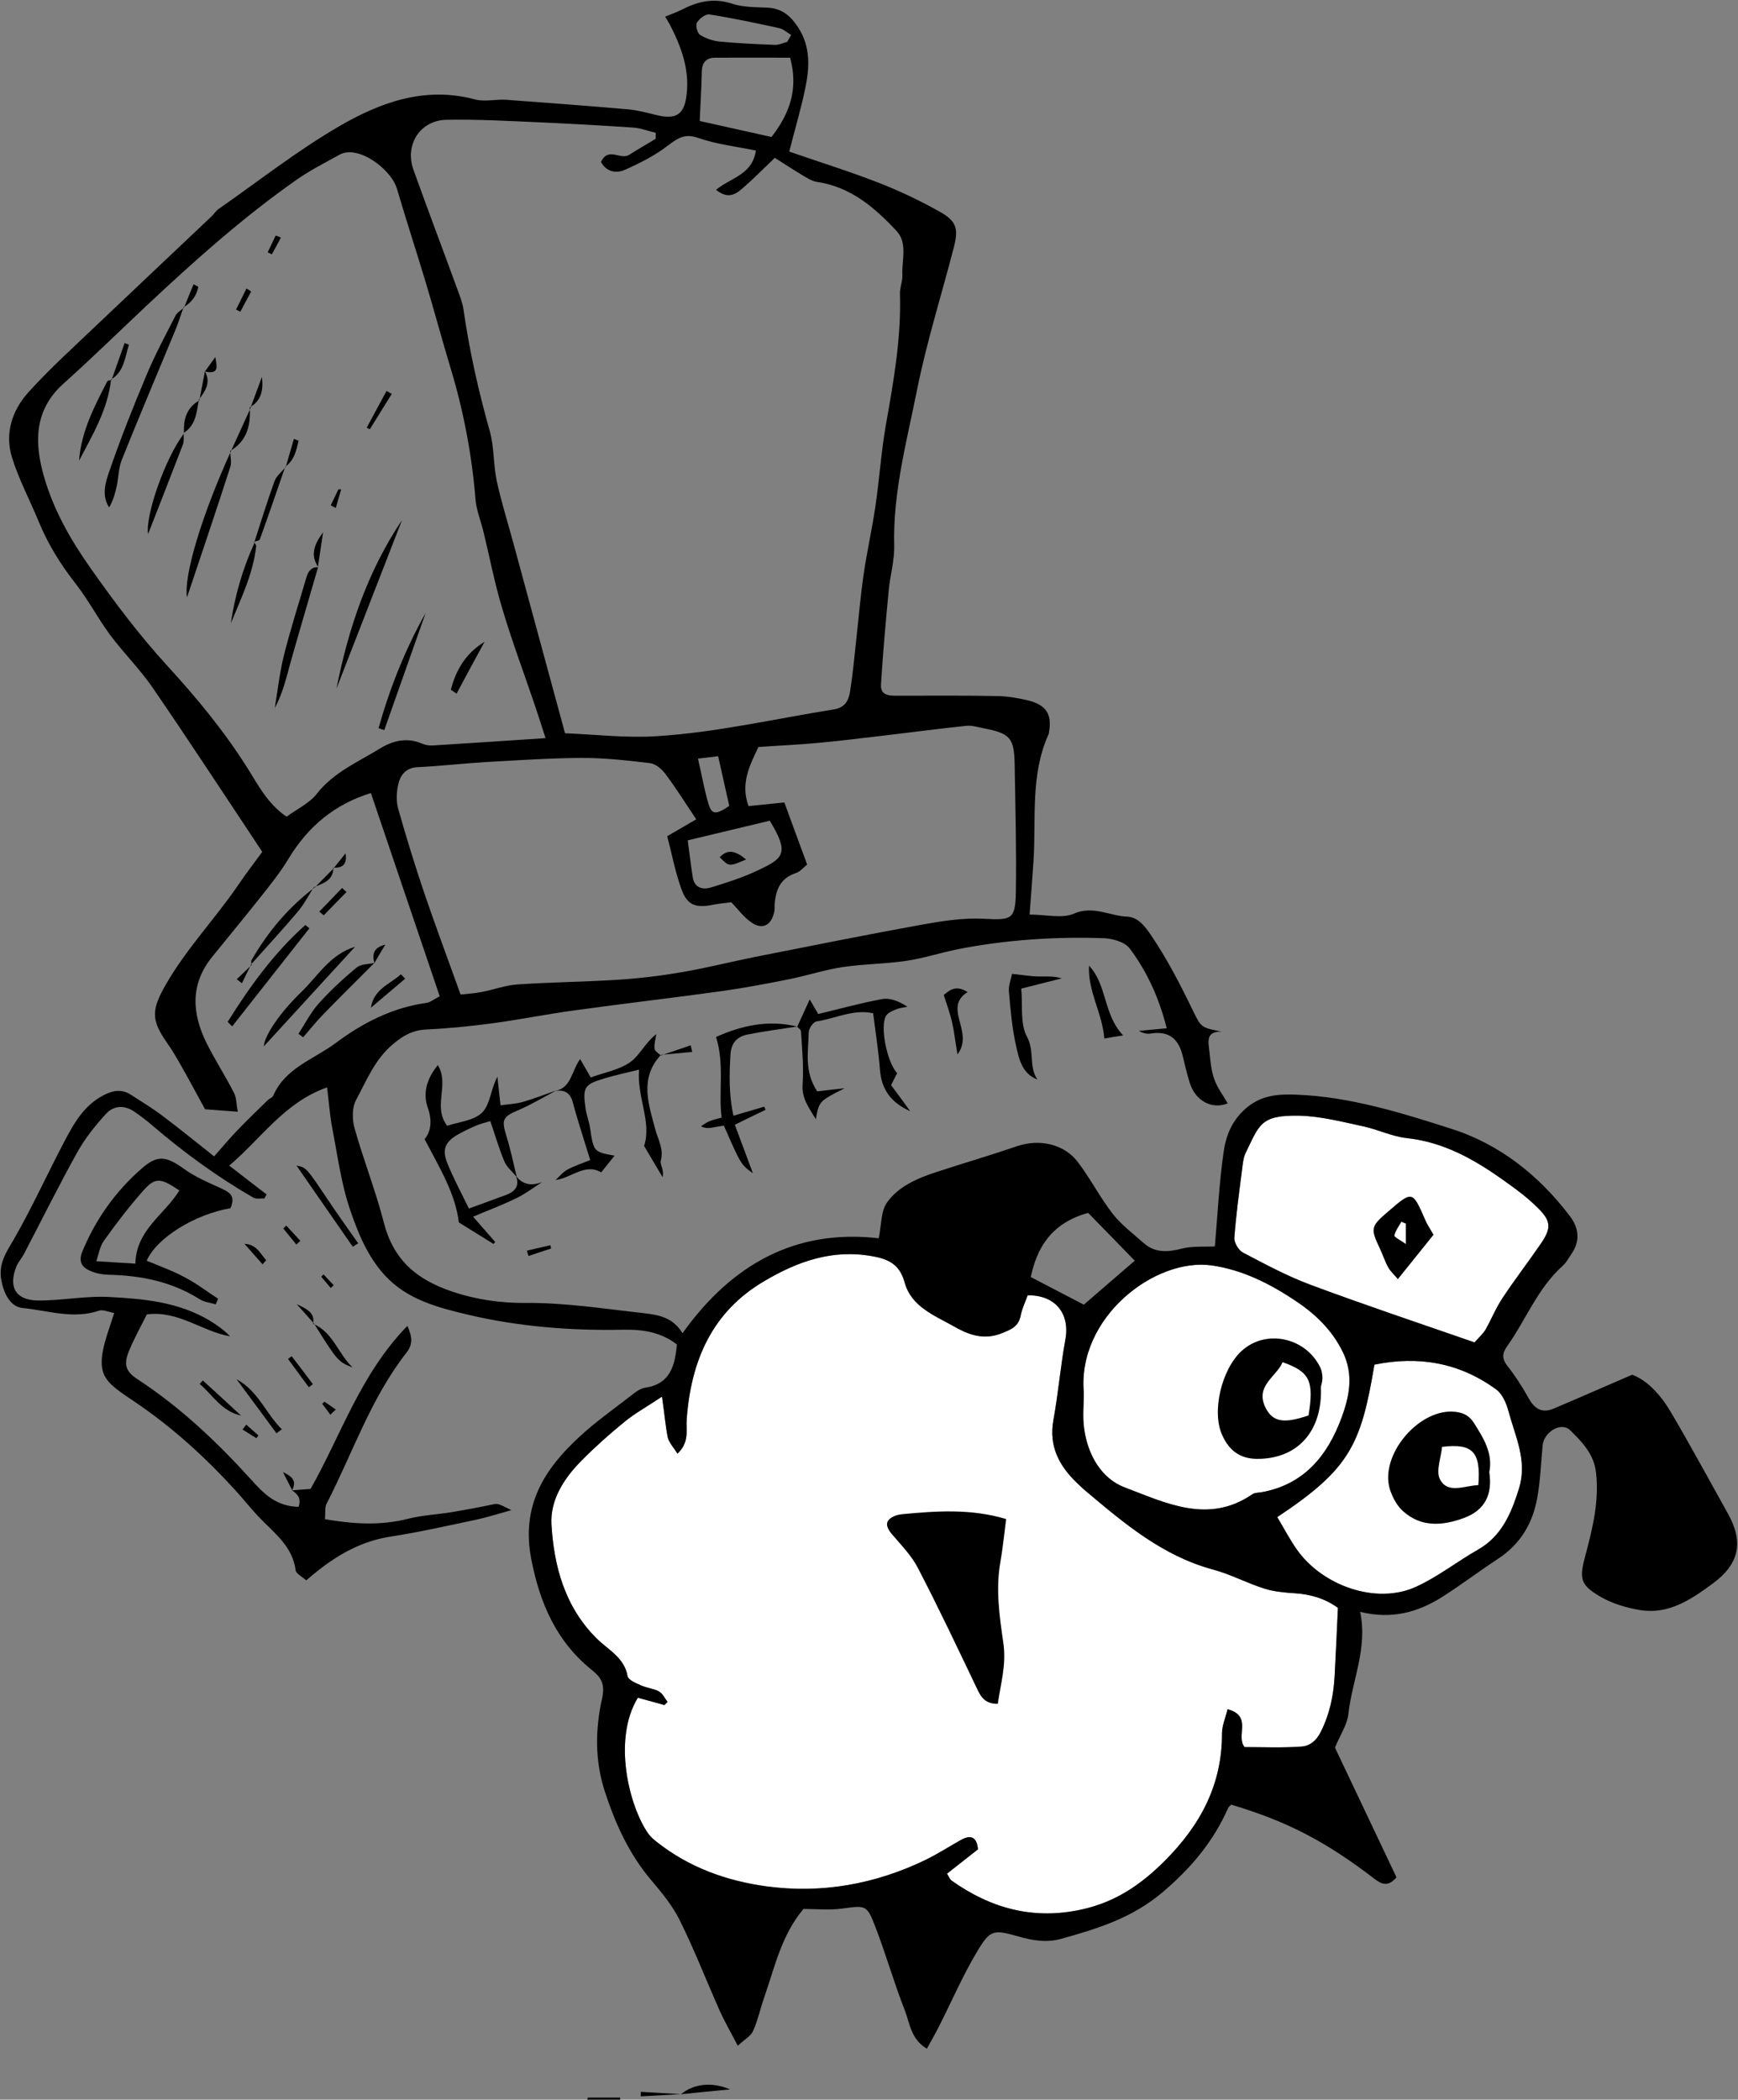 <?xml version="1.0" encoding="utf-8"?>
<!DOCTYPE svg PUBLIC "-//W3C//DTD SVG 1.1//EN" "http://www.w3.org/Graphics/SVG/1.1/DTD/svg11.dtd">
<svg artist="zl2017" version="1.1" id="zlIcon-service-sheep" xmlns="http://www.w3.org/2000/svg" xmlns:xlink="http://www.w3.org/1999/xlink" x="0px" y="0px"
	 width="1000px" height="1207.8px" viewBox="0 0 1000 1207.8" enable-background="new 0 0 1000 1207.8" xml:space="preserve">
<rect x="0" y="0" width="1000" height="1207.8" fill="#808080" stroke="none"/>
<path fill-rule="evenodd" clip-rule="evenodd" fill="#FFFFFF" d="M380.9,803.4c-9,6-15.8,9.7-21.7,14.6c-8.6,7-16.9,14.4-24.7,22.3
	c-10,10.1-18,22.5-17.2,36.6c1.4,24.2,7.8,47.5,25.9,65.5c6.7,6.7,16,11,17.9,21.8c0.4,2.2,4.8,4,7.7,5.3c3.3,1.5,7.3,1.8,10.4,3.5
	c2.1,1.2,3.3,4,4.9,6c-0.6,0.6-1.2,1.2-1.8,1.8c-5.1-1.4-10.3-2.8-15.3-4.2c-14.6,23.9-5.1,62.1,5.8,77.9c1.3,1.9,3.1,3.5,4.9,4.9
	c18.6,14.8,40.4,22.6,63.3,25.7c31.7,4.3,62.5-1.2,91.5-15.2c7-3.4,13.6-7.7,20.4-11.5c6.2-3.4,9.2-1.2,9.8,5.4
	c-6.2,4.9-11.9,9.4-17.8,14c1.1,1.8,1.6,3.2,2.5,3.9c22.9,16.3,47.8,23,75.9,16.5c18.8-4.3,33.3-14.2,46.8-27.7
	c20.5-20.5,33.1-43.8,33-73.4c0-4.5,2.1-9.1,3.2-13.9c14.6,3.9,4.5,15.5,9.8,21.8c10.7,0,21.7,0.5,32.6-0.3
	c4.7-0.3,8.6-3.1,11.3-8.6c5.1-10.2,7.3-20.8,7.9-31.9c0.7-13,1.3-26.1,1.9-39.3c-7.6-5.5-15.8-7.8-24.8-8.4
	c-5.9-0.4-12-0.9-17.6-2.7c-10.1-3.2-19.5-8.3-29.7-11c-29-7.9-51-26.6-73.2-45.3c-1.8-1.5-3.4-3.1-5.1-4.7
	c-10.1-9.8-16-21-13.3-35.9c2.8-15.4,4.1-31,6.9-46.4c2.7-14.9-5.8-25.6-21.7-25.4c-1.3,3.7-3.2,7.5-4,11.5
	c-1.2,6.5-5.4,8.1-11.1,10.4c-10.6,4.2-19.5,0.5-27.7-4.2c-11-6.2-24.2-11.2-28-25.1c-2.8-10.2-9-13.4-18.7-15.1
	c-22.9-4.1-42.8,3-61.8,14.2c-30.4,17.7-42.4,46-44.9,79.6c-0.5,6.2,1.8,13.1-5.3,19.8c-2.1-3.4-4.8-6.2-5.6-9.4
	C382.9,820.4,382.4,813.6,380.9,803.4z"/>
<path fill-rule="evenodd" clip-rule="evenodd" fill="#FFFFFF" d="M848.4,772.2c2.8-3.1,4.9-5,6.3-7.3c3.4-6,6-12.5,9.8-18.2
	c7-10.6,14.8-20.7,22-31.2c6.1-8.9,6.1-13-1.6-20.6c-6.1-6.1-13.2-11.3-20.3-16.3c-16.6-11.8-34-21.6-55-23.9
	c-8.6-0.9-16.8-5-25.3-6.8c-12.1-2.6-24.3-5.8-36.5-6.1c-22.7-0.5-23.1,5.2-31,21.2c-1.4,2.8-1.7,6.2-2.1,9.4
	c-1.7,13.2-3.5,26.4-4.5,39.6c-0.2,2.8,2.4,7.1,4.9,8.5c12.6,6.6,25.2,13.4,38.5,18.4C784.7,750.5,816.1,761,848.4,772.2z"/>
<path fill-rule="evenodd" clip-rule="evenodd" fill="#FFFFFF" d="M623.6,801.1c0,6.9-0.8,14,0.2,20.7c2,15.1,10,28.8,23.3,33.8
	c23.4,8.8,48,21.4,73.4,4c1.4-1,3.5-0.9,5.3-1.2c24.6-4.4,38.1-21.2,46.1-42.9c4.4-11.9,7.1-24.6,0.8-37.6
	c-6.3-13-16.2-22.3-27.7-29.9c-14.6-9.7-30.3-17.6-47.9-20.1C664.2,723.4,619.7,758.1,623.6,801.1z"/>
<path fill-rule="evenodd" clip-rule="evenodd" fill="#FFFFFF" d="M734.9,872.7c3.7,6.2,7.1,12.7,11.3,18.7
	c14.8,20.9,45.7,31.8,68.5,21.4c12.5-5.7,23.5-14.4,35.4-21.2c14-7.9,19.4-21,23.9-35.4c4.9-15.9-2.1-29.8-6-44.2
	c-1.2-4.6-3.5-10.1-7.1-12.7c-21.1-15.5-44.8-19.5-70.1-14.3C783.1,831.2,776.6,845,734.9,872.7z"/>
<path fill-rule="evenodd" clip-rule="evenodd" d="M168,857.3c3.4-0.3,6.8-0.5,10.7-0.8c17.5-30.9,28.7-66.1,55.7-93.8
	c3.1,6.8,3,10.9-0.6,15.5c-20.5,26.2-30.9,57.7-45.9,86.8c-1.1,2.2-0.6,5.3-0.9,8.9c16.2,2.8,31.8,3.8,47.6-0.2
	c8.3-2.1,17.1-2.5,25.6-3.9c7.7-1.3,15.3-2.7,22.9-4.3c3.2-0.7,3.1-0.9,11.1,3.2c-7.8,2.2-14.2,4.2-20.7,5.6
	c-16.2,3.4-32.4,7.1-48.7,9.6c-19,2.9-34.2,12.6-48.6,25.2c-2.4-2.2-5.8-3.8-6.1-5.8c-1.7-13.6-12-21.2-20.5-30
	c-5.1-5.2-9.6-11.1-14.6-16.5c-17.2-18.8-35.9-35.8-57-50.1c-18.4-12.5-24.7-15.1-14.9-43.4c0.7-2.2,1.4-4.3,2.6-8
	c-3.3-0.6-6.5-2.2-8.9-1.3c-14.9,5-29.4-0.2-43.9-1.6c-7-0.7-10.7-8.4-12.1-15.8c-1.8-9.6,2.6-15.9,7.1-23.6
	c10.5-18.2,19.2-37.5,29-56.1c5.6-10.7,11.4-21.1,22.9-27c5.5-2.8,10.4-3.5,15.6-0.1c6.2,4,12.5,7.8,18.4,12.3
	c9.6,7.2,18.9,14.8,29.4,23.1c4.8-5.4,8.8-10.3,13.2-14.8c5.7-6,11.7-11.7,17.6-17.5c1-1,2.7-1.5,3.2-2.6
	c6.9-16,23.3-20.9,35.8-30.2c15.5-11.6,32.7-20.5,52.4-23.2c2.1-0.3,4.1-2,7.6-3.8c-13.2-38.9-26.3-77.6-39.6-116.9
	c-21.1,6.5-36.3,19.4-47.4,37.8c-4.7,7.8-10.5,15-16.2,22.2c-9.1,11.5-18.5,22.8-27.7,34.2c-12.7,15.6-11.7,32.4-3.4,49.3
	c4.9,9.9,10.9,19.1,15.9,28.9c1.5,2.9,1.4,6.6,2.2,10.9c-7-0.5-12.3-0.9-18.8-1.4c-4.6-8.3-9.3-17.2-14.3-26c-2.3-4-4.6-8-7.3-11.8
	c-9.6-13.6-9.4-19.3-0.9-34.1c11.8-20.5,28.2-37.6,41.5-57c4.6-6.8,9.6-13.3,13.9-19.2c-21.7-32.6-42.1-63.9-63.2-94.6
	c-7.3-10.6-16.6-19.8-24.3-30.1c-7.1-9.6-12.6-20.3-20-29.7c-8.6-11-15.8-22.6-21.1-35.5c-5.1-12.4-11.5-24.3-15.4-37
	c-4.3-13.7,0.1-27.1,9.4-37.4c12-13.3,25.4-25.4,38.4-37.8c22.4-21.3,44.9-42.5,67.3-63.7c1.3-1.3,2.3-3,3.8-4
	c23.1-16.1,45.3-33.6,69.6-47.7c23.6-13.7,49.3-23,77.9-15.3c5.6,1.5,12-0.2,17.9,0.2c23.5,1.7,46.9,3.5,70.3,5.5
	c5.5,0.5,10.9,2,16.3,3.3c11.4,2.8,16.1-0.4,17.3-12.2c1.6-14.4-3.2-27.2-9.6-39.7c-0.8-1.5-1.8-3-2.8-4.7c3.5-1.5,6.5-2.5,9.3-3.9
	c9.3-4.8,18.4-7.1,29.1-3.6c6.4,2.1,13.6,2,20.4,2.3c8.3,0.4,13.3,4.6,17.7,11.3c7.3,11.2,6.6,23.2,4.1,35.2
	c-2.4,11.6-5.8,23-9.2,36.3c16.7,5.8,34.5,11.3,51.9,18.1c12,4.7,23.7,10.3,34.9,16.6c9.6,5.4,10.7,9.8,7.8,20.8
	c-7,27.1-15.5,53.9-21,81.3c-5.9,29.6-14,59.1-13.2,89.9c0.2,8.7-2.4,17.3-3.2,26.1c-1.7,17.9-3.3,35.8-4.4,53.7
	c-0.4,6.7,5.1,6.5,9.9,6.5c19,0,38-0.2,57,0.2c5.9,0.1,11.9,1.1,17.7,2.5c10.5,2.6,13.8,7.9,12.1,18.1c-0.1,0.5-0.1,1-0.3,1.4
	c-10.7,23.6-7,49-8.7,73.6c-0.7,10-1.4,20-2.2,30.1c9.6,0,18.6,2.4,25.4-0.5c11.2-4.9,20.6,1.3,30.8,1.7c6.2,0.3,10.1,5.4,13.7,10.7
	c9.4,13.9,17,28.7,24.3,43.8c4.6,9.4,4.7,9.3,16.2,11.6c-9.2-0.1-7.5,6-7,11c0.6,5.5,1,11.1,2.8,16.2c1.7,5,5.1,9.4,7.8,14.1
	c-9.2,3.7-18.6-1.5-21.8-11.7c-1.7-5.2-2.9-10.7-4.2-16c-2.4-9.5-8-14.1-18.1-12.5c-2.2,0.4-4.5,0-7-1.5c5-0.5,10-0.9,16-1.5
	c-4.3-17.1-11.2-32.5-21.3-45.9c-2.8-3.7-9.7-5.7-14.8-5.9c-28.2-1-56.3,0.9-84,6.3c-9.9,2-19.6,5.2-29.6,6.7
	c-12.2,1.8-24.6,1.8-36.8,3.6c-10.4,1.6-20.5,4.9-30.8,7c-12.6,2.5-25.2,4.9-37.8,6.7c-28.8,4-57.6,7.3-86.3,11.3
	c-15.5,2.1-30.8,5.2-46.2,7.3c-12.8,1.7-25.6,3-38.5,3.6c-7.9,0.4-13.4,3.6-19.4,8.7c-10.3,8.8-14.9,20.7-20.9,31.8
	c-2.4,4.4-2.3,11.2-0.9,16.3c5.1,18.2,12.1,35.8,16.8,54.1c5.5,21.5,18.6,32.9,39.5,39.9c14,4.7,28.1,6.6,42,6.5
	c22.7-0.2,44.9,3.3,67.3,5.8c9.1,1,17.4,2.3,23.1,11.6c28.4-39.7,65.1-60.1,112.9-54.6c1.6-7.8,1.2-15.5,4.7-20.5
	c6.8-9.6,18-14.2,29.1-17.8c15.3-5,30.7-9.5,45.9-14.7c12.7-4.3,27-1.3,34.9,9.2c7.2,9.5,12.7,20.3,20,29.7
	c5,6.4,11.7,11.4,17.9,16.9c6.6,5.8,14,5.2,22.1,3.1c6.1-1.5,12.8-0.9,18.8-1.2c1.6-18.6,2.5-36.5,5-54.1
	c1.3-9.3,4.6-18.1,12.7-25.2c9-7.9,19-8.4,29.4-8c30.7,1.2,60.1,10.4,88.9,19.6c27.7,8.8,50.5,26.8,68.3,50.3
	c5.2,6.9,6,14.3,0.8,21.8c-1.6,2.3-2.9,4.9-4.9,6.7c-14.5,12.9-21.2,31.1-32.1,46.4c-2.8,3.9-3,7.1,0.2,11.2
	c4.5,5.7,8.5,11.9,12,18.2c3.4,6.3,7.7,9.3,14.6,6.4c14.4-6.1,28.7-12.4,45.2-19.5c9,3.3,16.7,12,22.5,21.9
	c11.2,19,21.7,38.5,32.5,57.8c9.3,16.6,6.7,29.1-8.6,40.4c-12.5,9.2-25.3,17.9-41.7,15.3c-8-1.3-16.3-3.8-23.3-7.9
	c-11.7-6.9-11.8-10.6-8.2-24c4.1-15.4,7.9-31,6-47.3c-1.2-10.6-8.1-17.6-14.9-24.3c-5.1-5-15,0.9-15.8,8.7
	c-1,10.1-1.3,20.3-3.1,30.2c-2.6,14.6-9.7,26.7-22.6,35.1c-10.8,7.1-21.1,14.9-31.9,21.8c-14,8.9-29.2,13.2-47.4,8.7
	c4.4,21.2-4.7,39.5-6.8,58.9c-0.7,6.1-4.7,11.9-7.7,19.2c11.4,24.1,23.4,49.4,35.4,74.6c-4.6,5.4-8.2,4.3-12.5,1
	c-28.5-21.9-50.8-33.3-82.6-42.8c-0.6,0.7-1.5,1.2-1.8,2c-8.5,19.3-21.4,34.6-37.7,48.4c-17.4,14.8-37.5,21-58.4,26.8
	c-8.1,2.3-16.3,1-24.3-1.3c-14.5-4.1-16.4-4.1-23.8,8.3c-8.5,14.1-15,29.4-22.5,44.1c-2,3.9-4.2,7.7-6.6,12.1
	c-9.2-5.5-9.8-14.5-12.6-21.8c-6.2-15.8-10.9-32.3-17-48.2c-5-13-5.5-12.4-19.3-10.6c-7.3,1-14.8,0.2-22.1,0.2
	c-12.7,15.1-16.5,33.4-22.5,50.6c-2.3,6.5-3.7,13.3-6.5,19.6c-1.3,3-5,4.9-8.8,8.5c-4-7.7-7.6-13.9-10.5-20.4
	c-7.7-17.3-14.5-34.9-22.9-51.8c-4.2-8.5-10.5-16.1-16.7-23.4c-12.7-15.1-20.5-32.5-26.5-51c-5.7-17.7-5.4-35.5-1.5-53.1
	c1.7-7.7,0.1-11.7-5.8-16.4c-20.3-16.3-29.9-38.1-34.9-63.7c-6-30.7,7.3-51.8,27.9-70.7c9.1-8.4,19.3-15.6,29.1-23.2
	c2.5-2,5.4-4.3,8.3-4.8c14.8-2.1,17.3-12.9,18.5-24.9c-9.2-7.1-19.6-8.7-30.8-8.5c-30.1,0.6-60-1.7-89.3-8.6
	c-17.3-4.1-35.2-8.7-48-22.7c-10.1-11-15.7-25-20.3-38.7c-4.9-14.7-6.9-30.4-9.9-45.8c-1.4-7.2-1.9-14.6-3-23.6
	c-24.5,8.6-37.9,29.4-56.3,45c8.2,6.4,14.9,11.5,21.5,16.6c-0.4,0.7-0.9,1.5-1.3,2.3c-2.1-0.1-4.7,0.5-6.4-0.5
	c-20.8-12-40.1-26.1-58.3-41.7c-3.1-2.7-6.5-5.2-9.9-7.6c-5.7-4-12-3.8-16.5,1.1c-6.1,6.7-12,14-16.4,21.9
	c-10.8,19.4-20.6,39.2-30.9,58.9c-1.3,2.4-3.3,4.6-4.3,7.1c-4.7,11.8-0.4,19.3,12.4,19.5c13.8,0.1,27.6-2.8,41.3-2
	c19.7,1,39.6,2.9,57.3,13.4c4.2,2.6,8.3,5.4,12,9.2c-16.2-2.8-29.8-15-47.9-12.6c-3.3,6.6-7.1,13.4-10.1,20.6
	c-3.4,7.9-2.3,12.1,4.6,16.6c24.5,16,45.6,35.9,65.1,57.4c7.8,8.7,14.8,15.8,27.7,16.1C173.5,861.7,171.1,859.4,168,857.3L168,857.3
	z M380.9,803.4c-9,6-15.8,9.7-21.7,14.6c-8.6,7-16.9,14.4-24.7,22.3c-10,10.1-18,22.5-17.2,36.6c1.4,24.2,7.8,47.5,25.9,65.5
	c6.7,6.7,16,11,17.9,21.8c0.4,2.2,4.8,4,7.7,5.3c3.3,1.5,7.3,1.8,10.4,3.5c2.1,1.2,3.3,4,4.9,6c-0.6,0.6-1.2,1.2-1.8,1.8
	c-5.1-1.4-10.3-2.8-15.3-4.2c-14.6,23.9-5.1,62.1,5.8,77.9c1.3,1.9,3.1,3.5,4.9,4.9c18.6,14.8,40.4,22.6,63.3,25.7
	c31.7,4.3,62.5-1.2,91.5-15.2c7-3.4,13.6-7.7,20.4-11.5c6.2-3.4,9.2-1.2,9.8,5.4c-6.2,4.9-11.9,9.4-17.8,14c1.1,1.8,1.6,3.2,2.5,3.9
	c22.9,16.3,47.8,23,75.9,16.5c18.8-4.3,33.3-14.2,46.8-27.7c20.5-20.5,33.1-43.8,33-73.4c0-4.5,2.1-9.1,3.2-13.9
	c14.6,3.9,4.5,15.5,9.8,21.8c10.7,0,21.7,0.5,32.6-0.3c4.7-0.3,8.6-3.1,11.3-8.6c5.1-10.2,7.3-20.8,7.9-31.9
	c0.7-13,1.3-26.1,1.9-39.3c-7.6-5.5-15.8-7.8-24.8-8.4c-5.9-0.4-12-0.9-17.6-2.7c-10.1-3.2-19.5-8.3-29.7-11
	c-29-7.9-51-26.6-73.2-45.3c-1.8-1.5-3.4-3.1-5.1-4.7c-10.1-9.8-16-21-13.3-35.9c2.8-15.4,4.1-31,6.9-46.4
	c2.7-14.9-5.8-25.6-21.7-25.4c-1.3,3.7-3.2,7.5-4,11.5c-1.2,6.5-5.4,8.1-11.1,10.4c-10.6,4.2-19.5,0.5-27.7-4.2
	c-11-6.2-24.2-11.2-28-25.1c-2.8-10.2-9-13.4-18.7-15.1c-22.9-4.1-42.8,3-61.8,14.2c-30.4,17.7-42.4,46-44.9,79.6
	c-0.5,6.2,1.8,13.1-5.3,19.8c-2.1-3.4-4.8-6.2-5.6-9.4C382.9,820.4,382.4,813.6,380.9,803.4z M377.3,79.8c0-1.1,0-2.2,0-3.4
	c-4.3-1-8.5-2.7-12.8-3c-17.8-1.2-35.6-2.2-53.4-3c-18-0.8-36-1.8-54-1.5c-15.3,0.2-24.4,14.2-19.2,28.8
	c8.4,23.4,17.2,46.6,25.7,69.9c1.3,3.5,2.6,7,3.1,10.6c3.4,23.6,8.6,46.8,15.1,69.8c2.6,9.2,2,19.2,4,28.6c2.6,12.1,6.4,24,9.6,35.9
	c9.8,36.2,19.7,72.5,29.7,109.3c17.6,0.7,35.1,2.8,52.5,1.7c34.4-2.1,68.1-10,102.1-15.4c6.5-1,8.6-5.2,9.4-10.3
	c1.6-10,2.5-20.1,3.6-30.2c1.4-12.4,2.4-24.8,4.2-37.1c1.9-13.2,4.9-26.2,6.8-39.4c2.3-15.5,3.3-31.2,6-46.6
	c4.4-25,8.9-49.9,8.1-75.5c-0.1-3.6,1.6-7.3,1.4-10.9c-0.4-8.5,3.2-18.2-3.4-25.3c-12.6-13.5-26.5-25.4-45.9-28.2
	c-2.5-0.4-5-1.9-7.2-3.2c-5.4-3.2-10.7-6.7-16.9-10.6c-6,5.7-11.1,10.9-16.5,15.7c-4.6,4-9.2,9.2-17.3,2.7c8.3-7,20.9-8.5,22.9-22.6
	c-11.2-2.3-22.7-3.6-33.3-7.3c-8.3-2.9-12.4,0.8-18.2,5.1c-7.2,5.4-15.5,9.6-23.9,13.3c-5.2,2.3-10.7,1-13.7-4.5
	c4.1-9.1,11.4-0.8,16.3-4.2C367.1,85.8,372.3,82.9,377.3,79.8z M313.9,424.6c-2.3-7.1-4.3-13.4-6.4-19.6
	c-6.2-18.3-13-36.4-18.5-54.9c-4.4-14.5-7.2-29.4-10.8-44.1c-1.5-6.3-4.1-12.4-4.6-18.7c-2.1-25.8-6.9-51-14.4-75.7
	c-4.9-16.3-9.3-32.7-14.2-49c-5.4-18-11.3-35.9-16.6-54c-2.9-9.8-17.1-21.2-27.4-21c-1.8,0-3.8,0.4-5.3,1.2
	c-8.4,4.7-17.1,9-24.9,14.5c-30.7,21.5-58.6,46.4-85.9,72c-16.1,15.1-31.9,30.6-48.4,45.4c-17.1,15.3-16.7,34.3-11.2,53.4
	c5.4,18.9,14.9,35.8,26.5,52.3c13.8,19.6,28.1,38.7,44.2,56.3c16.9,18.4,32.6,37.4,46,58.5c6.3,9.9,11.6,20.9,22.9,28.6
	c5.9-4.4,13.1-7.7,17.4-13.2c9.8-12.5,24-18.4,36.8-26.3c7.1-4.3,15.2-6.2,23.6-2.6c2,0.9,4.5,1.3,6.7,1.1
	C270.8,427.5,292.4,426,313.9,424.6z M420.8,519c-3.4,0.5-6.6,0.7-9.8,1.3c-10.4,2.2-15.4,0.7-18.8-8.5c-3.7-10.1-5.7-20.9-8.3-30.8
	c6.3-3.7,11.3-6.6,16.7-9.7c-6.4-9.6-11.8-18.2-17.9-26.3c-2-2.7-5.5-5.6-8.7-6c-13.2-1.6-26.6-3.1-39.9-3
	c-18.4,0.1-36.8,1.4-55.2,2.4c-12.9,0.8-25.7,2.3-38.5,2.9c-6.9,0.3-10.1,4.5-11.3,10.1c-1,4.4-1.2,9.5,0,13.8
	c4.6,16.3,9.6,32.5,15,48.5c6.5,19.1,13.6,38,20.9,58.4c3.4-0.4,7.9-0.6,12.3-1.5c6.8-1.3,13.4-3.8,20.2-4.3
	c19.3-1.3,38.7-1.5,58-2.7c12.4-0.8,24.8-2.3,37-4.4c14-2.4,27.8-5.9,41.7-8.7c32-6.3,64.1-12.8,96.2-18.6c11.7-2.1,23.7-4,35.5-3.4
	c16,0.8,18.3,0.7,18.6-15.2c0.4-24.5-0.3-49.1-0.7-73.6c-0.3-15.4-2.6-17.8-18-20.8c-3.2-0.6-6.5-1.7-9.6-1.4
	c-15.6,1.6-31.1,3.7-46.6,5.5c-12.7,1.5-25.5,3.1-38.3,4.3c-11.8,1.1-23.7,1.6-34.9,2.4c-5.6,11.5-10.3,21.5-5.7,34
	c6.5-0.7,12.7-1.3,20.6-2.1c4.2,11.6,8.6,23.4,13.1,35.7c-2.1,1.7-4,4.1-6.4,4.9c-9,2.9-11.7,9.7-12.3,18.1
	c-0.1,1.4,0.1,2.8-0.2,4.2c-1.8,8.3-7.4,10.7-14,5.5C427.7,527.2,424.9,523.4,420.8,519z M848.4,772.2c2.8-3.1,4.9-5,6.3-7.3
	c3.4-6,6-12.5,9.8-18.2c7-10.6,14.8-20.7,22-31.2c6.1-8.9,6.1-13-1.6-20.6c-6.1-6.1-13.2-11.3-20.3-16.3c-16.6-11.8-34-21.6-55-23.9
	c-8.6-0.9-16.8-5-25.3-6.8c-12.1-2.6-24.3-5.8-36.5-6.1c-22.7-0.5-23.1,5.2-31,21.2c-1.4,2.8-1.7,6.2-2.1,9.4
	c-1.7,13.2-3.5,26.4-4.5,39.6c-0.2,2.8,2.4,7.1,4.9,8.5c12.6,6.6,25.2,13.4,38.5,18.4C784.7,750.5,816.1,761,848.4,772.2z
	 M623.6,801.1c0,6.9-0.8,14,0.2,20.7c2,15.1,10,28.8,23.3,33.8c23.4,8.8,48,21.4,73.4,4c1.4-1,3.5-0.9,5.3-1.2
	c24.6-4.4,38.1-21.2,46.1-42.9c4.4-11.9,7.1-24.6,0.8-37.6c-6.3-13-16.2-22.3-27.7-29.9c-14.6-9.7-30.3-17.6-47.9-20.1
	C664.2,723.4,619.7,758.1,623.6,801.1z M734.9,872.7c3.7,6.2,7.1,12.7,11.3,18.7c14.8,20.9,45.7,31.8,68.5,21.4
	c12.5-5.7,23.5-14.4,35.4-21.2c14-7.9,19.4-21,23.9-35.4c4.9-15.9-2.1-29.8-6-44.2c-1.2-4.6-3.5-10.1-7.1-12.7
	c-21.1-15.5-44.8-19.5-70.1-14.3C783.1,831.2,776.6,845,734.9,872.7z M454.6,33.2c-14.9,0-29.1-0.1-43.3,0c-5,0.1-7.4,2.8-7.5,7.9
	c-0.2,9.5-0.8,19-1.2,28.5c13.8,3.1,27.5,6.1,41.3,9.2C454.4,65.3,459.5,51.1,454.6,33.2z M623.6,750.5c8.4-7.3,18.4-15.9,29.3-25.3
	c-9.2-9.5-18.4-18.9-26.8-27.5c-21.5,5.9-29.6,20.5-33,36.9C604.1,740.4,613.3,745.1,623.6,750.5z M442.9,472.1
	c-15.9,3.8-31.3,7.5-47.2,11.3c1.1,7.8,1.8,14.6,2.9,21.3c1,6,5.6,7.3,10.5,5.8c8.8-2.7,17.6-5.5,25.8-9.3
	C450.9,493.8,454.5,491.2,442.9,472.1z M452.9,24.1c0.8-1.3,1.5-2.6,2.3-4c-2.2-1.3-4.4-3.3-6.8-3.9c-13.4-2.9-26.8-5.8-40.3-7.9
	c-2.2-0.3-5.8,2.5-7.1,4.7c-0.9,1.6,0.2,6,1.7,7c3.3,2.1,7.4,3.5,11.3,3.9c10.5,1,21,1.5,31.5,1.9C448,26,450.5,24.7,452.9,24.1z
	 M401.6,436.4c2.3,10,3.7,18.1,6,25.9c1.9,6.4,4.3,6.5,12,1.3c-2.1-9.2-4.1-18.5-6.4-28.6C409.6,435.4,406.1,435.9,401.6,436.4z"/>
<path fill-rule="evenodd" clip-rule="evenodd" d="M132.6,695c-20.6,3.6-42.3,16.9-48.2,30.2c7.4,3.1,15,5.8,22,9.6
	c6.7,3.5,12.8,8.2,19.1,12.3c-0.5,1.1-1,2.2-1.4,3.2c-3-0.9-6.4-1.2-9-2.8c-16.1-10.2-33.8-13.8-52.5-14.2
	c-3.6-0.1-7.4-0.8-10.6-2.2c-4.7-2-7-5.2-4.7-11c7.7-18.7,19.1-34.7,34.2-47.9c9.3-8.2,14.3-7,24.4,0.2c6.2,4.5,13.4,7.6,20.5,10.8
	C131.3,685.5,136,687.3,132.6,695z M103.2,684.8c-11.1-7.5-14-7.7-21.3,0.7c-7.9,9-15.2,18.5-22.1,28.2c-2.4,3.3-3,7.8-4.4,11.8
	c8.6,0.5,15.2,1,22.5,1.4C78.3,707.4,94.8,698.6,103.2,684.8z"/>
<path fill-rule="evenodd" clip-rule="evenodd" d="M296.9,676.5c4,5.2,9.2,5.7,15,3.5c-4.8,3.1-9.4,6.6-14.5,9.1
	c-7.7,3.8-15.8,6.8-25.2,10.8c5.1,5.8,8.9,10.2,12.7,14.5c-0.3,0.4-0.6,0.8-0.9,1.2c-6.8-4.2-13.6-8.5-20-12.4
	c-2-16.8-11-31.2-19.7-47.9c3.4-4,4.6-10.2,1.9-17.9c-2.8-7.8-1.3-16.1,5.7-24.7c7,11.3-3.2,23.7,5.4,34.9
	c6.4-2.2,15.4-2.9,20.2-7.7c4.6-4.7,4.9-13.6,8.7-20.5c0.5,4.8,1,9.6,1.8,16.4c4.4-0.6,8.7-0.8,12.7-1.9c6.6-1.9,13-4.4,19.5-6.7
	c-7.2,3.8-14.1,8-21.5,11.2c-9.5,4-10.3,5.5-7.3,15.2c2.4,7.7,4,15.7,6,23.6c-2.4-3-5.7-5.7-7.2-9.1c-3.1-7.4-5.3-15.1-8.1-23.2
	c-3.7,1.1-5.9,1.6-7.9,2.5c-3.4,1.4-6.7,3-10,4.8c-7.8,4.2-10.1,8.7-6.9,16.7c3.5,8.8,8.1,17.2,12.5,26.3c8-2.9,14.8-5.4,21.6-7.9
	C296.5,685.3,299,682.1,296.9,676.5z"/>
<path fill-rule="evenodd" clip-rule="evenodd" d="M319.7,678.8c2.2-2.1,4.2-4.6,6.8-6c3.9-2.2,8.3-3.5,13.1-5.5
	c-3.5-11.5-7.1-22.2-10-33.1c-1.5-5.6-4.7-7.4-10-6.7c9.1-1.8,9.1-11.1,14.2-18.3c2.4,4.1,4,6.9,6.1,10.6c7.8-2.9,16.3-4.3,22.7-8.8
	c5.5-3.9,8.6-11.2,15-16.1c-0.4,2.8-1.3,5.7-1,8.4c0.2,1.4,2.4,2.7,3.8,4l-0.3-0.3c-12.4,13.5-6.8,28.5-3,42.9
	c1.6,5.9,4.9,11,3.1,17.7c-0.6,2.3,2.1,5.4,1,9.5c-3.5-5.9-7-11.8-10.6-17.9c4.5-14-4.2-27.8-2.9-43.9c-7.7,1.9-13.8,3.2-19.8,5
	c-11.9,3.5-12.8,5.2-10.9,17.9c0.6,3.6,2,7.1,2.5,10.7c2.1,13.7,2.1,13.7,14.1,15.9c-2.4,3-5,6.2-7.7,9.6
	C336.6,668.9,328.8,677.6,319.7,678.8z"/>
<path fill-rule="evenodd" clip-rule="evenodd" d="M458.7,590.6c2.1-4.6,4.2-9.2,7.2-15.7c2.1,3.6,3.3,5.6,4.9,8.4
	c12.1-2.9,24.3-6.3,36.8-8.6c4.5-0.8,9.6,1.2,14.5,4.4c-2.2,0.5-4.6,0.7-6.7,1.6c-2,0.8-4.4,1.8-5.5,3.5c-3.8,5.7,0.4,26.9,6.3,33.1
	c-1.2,2.3-2.4,4.7-3.5,6.9c3.2,4.3,6.2,8.3,11,15c-11.9-5.3-16.6-13.4-17.4-23.9c-0.8-10.5-2.5-21-3.9-32.4
	c-11.1-2.6-21.7,3-32.7,4.7c-1.8,0.3-4.4,4.1-4.4,6.4c-0.2,10.9-2.7,22.3,4.9,33.8c4.8-0.6,10.3-1.2,15.8-1.8
	c-14.7,7.4-14.7,7.4-16.6,17.8c-4.3-7.1-8.2-12.1-7.6-20.2c0.7-10-0.3-20-0.9-30C461,592.4,459.5,591.5,458.7,590.6L458.7,590.6z"/>
<path fill-rule="evenodd" clip-rule="evenodd" d="M458.6,590.5c-9.5,1.5-19.1,2.7-28.5,4.6c-5.9,1.2-9.4,4.7-9.8,11.5
	c-0.7,11.4-1,22.7,1.7,35.2c6.8-2,12.2-3.6,17.7-5.2c0.3,0.6,0.5,1.2,0.8,1.8c-5.4,2.6-10.9,5.2-17.7,8.6c3.5,9.5,7,18.7,10.4,27.9
	c-6.9-5-6.9-5-16.7-27.4c-1.8,0.3-3.9,0.6-6,1c-2.1,0.4-4.3,0.8-7.2-0.6c1.6-1,3.1-2.2,4.8-2.9c2-0.9,4.2-1.3,7.1-2.1
	c-1.9-15.2,1.8-30.2-3.2-46.4C426.3,590.1,441.8,586.4,458.6,590.5C458.7,590.6,458.6,590.5,458.6,590.5z"/>
<path fill-rule="evenodd" clip-rule="evenodd" d="M582.3,560.2c6,0.6,10.4,1.4,14.7,1.5c4.5,0.1,9-0.4,13.9,1.1
	c-7.3,1.8-14.6,3.7-23.3,5.9c0.9,9.2-0.8,20,3.3,27.7c4.5,8.2,0.9,17.2,6,24.6c-9-3.5-10.6-12-12.3-19.5
	c-2.3-10.2-3.2-20.7-4.1-31.2C580.2,566.7,581.8,563.1,582.3,560.2z"/>
<path fill-rule="evenodd" clip-rule="evenodd" d="M131,587.8c12.7-20.3,26.7-39.7,44.7-55.7c0.8,0.6,1.5,1.2,2.3,1.9
	c-14.8,18.8-29.6,37.6-44.4,56.4C132.7,589.5,131.8,588.7,131,587.8z"/>
<path fill-rule="evenodd" clip-rule="evenodd" d="M204.3,544.6c-17.8,19.4-34.9,38.1-52.5,57.3c0.4-6.4,9.5-19.7,21.9-31.6
	C183,561.3,189.8,549.1,204.3,544.6z"/>
<path fill-rule="evenodd" clip-rule="evenodd" d="M626.6,555.5c10.5,11.1,8.1,27.9,19.6,40.1c-4.4,0.7-7.6,1.2-10.8,1.8
	C634.2,582.5,625.8,570.2,626.6,555.5z"/>
<path fill-rule="evenodd" clip-rule="evenodd" d="M215.4,553.9c-10,10-20.1,20-29.9,30.1c-3.9,4-7.4,8.5-11.1,12.7
	c-0.9-0.7-1.8-1.4-2.7-2c3.9-5.9,7.1-12.4,11.8-17.6c6.7-7.4,14.1-14.3,21.8-20.6C207.7,554.5,212,554.7,215.4,553.9L215.4,553.9z"
	/>
<path fill-rule="evenodd" clip-rule="evenodd" d="M550.9,606.5c-1.3-7.7-1.9-13.1-3.1-18.4c-1.1-5-2.9-9.8-4.8-15.8
	c2.6-1.8,6.4-6.4,13.7-1.6C542.2,579.8,560.8,593.6,550.9,606.5z"/>
<path fill-rule="evenodd" clip-rule="evenodd" d="M144.8,555.1c0-0.9-0.5-2-0.1-2.7c9.3-16.3,21.2-30.4,36.2-41.8l-0.3-0.3
	c-3.1,4.8-5.7,10-9.4,14.3c-8.7,10.3-17.8,20.1-26.8,30.2L144.8,555.1z"/>
<path fill-rule="evenodd" clip-rule="evenodd" d="M203,717.2c-10.7-15.5-21.5-30.9-32.4-46.7c5.7,1.1,5.6,1.1,18.7,20.6
	c5.4,8.1,11.2,16.1,16.8,24.1C205,715.8,204,716.5,203,717.2z"/>
<path fill-rule="evenodd" clip-rule="evenodd" d="M159.1,824.5c-7.7-10.4-15.3-20.8-23-31.1c12.5,6.7,16.8,19.7,26.1,28.8
	C161.1,822.9,160.1,823.7,159.1,824.5z"/>
<path fill-rule="evenodd" clip-rule="evenodd" d="M180.2,761.5c11.6,5,14.4,17.4,22.7,25.1c-8.3-3.1-9-4-22.3-25.4L180.2,761.5z"/>
<path fill-rule="evenodd" clip-rule="evenodd" d="M116.7,794.1c7.3,6.7,14.7,13.4,22,20.2c-11.1-2.4-16.2-11.7-23.8-18.2
	C115.5,795.4,116.1,794.8,116.7,794.1z"/>
<path fill-rule="evenodd" clip-rule="evenodd" d="M233.1,563c-6.6,5.6-13.1,11.1-19.7,16.7c1.7-10.9,11-13.5,17.3-19.3
	C231.5,561.3,232.3,562.1,233.1,563z"/>
<path fill-rule="evenodd" clip-rule="evenodd" d="M391.8,1204.7c7.1-5.9,17.4-7.4,28.3-2.8C409.3,1202.9,400.5,1203.8,391.8,1204.7
	L391.8,1204.7z"/>
<path fill-rule="evenodd" clip-rule="evenodd" d="M177.7,798c-4-5.4-8-10.8-12-16.3c0.7-0.5,1.4-1,2.1-1.6
	c4.1,5.4,8.2,10.7,12.2,16.1C179.3,796.8,178.5,797.4,177.7,798z"/>
<path fill-rule="evenodd" clip-rule="evenodd" d="M183.7,524.4c4.4-4.5,8.7-9,13.1-13.6c0.9,0.8,1.7,1.6,2.6,2.3
	c-4.4,4.5-8.8,8.9-13.1,13.4C185.4,525.8,184.5,525.1,183.7,524.4z"/>
<path fill-rule="evenodd" clip-rule="evenodd" d="M338.3,1206.6c6.2,0,12.3,0,18.5,0c0,0.4,0,0.8,0,1.2c-6.3,0-12.6,0-19,0
	C338,1207.4,338.2,1207,338.3,1206.6z"/>
<path fill-rule="evenodd" clip-rule="evenodd" d="M391.8,1204.6c-7.7,0.5-15.4,0.9-23.1,1.3c0-0.9,0-1.8,0-2.6
	C376.4,1203.8,384.1,1204.2,391.8,1204.6C391.8,1204.7,391.8,1204.6,391.8,1204.6z"/>
<path fill-rule="evenodd" clip-rule="evenodd" d="M151.1,727.3c-3.5-3.9-7-7.9-10.4-11.8c6.9,0.3,9,5.6,12.5,9.5
	C152.4,725.7,151.8,726.5,151.1,727.3z"/>
<path fill-rule="evenodd" clip-rule="evenodd" d="M380.4,607.1c5.7-1.9,11.3-3.9,17-5.8c0.3,1.3,0.6,2.5,0.9,3.8
	c-6,0.6-12.1,1.1-18.1,1.7C380.1,606.8,380.4,607.1,380.4,607.1z"/>
<path fill-rule="evenodd" clip-rule="evenodd" d="M164.7,705c2.7,2.9,5.4,5.8,8.1,8.8c-0.8,0.7-1.6,1.4-2.3,2.1
	c-2.5-3.1-5-6.2-7.5-9.2C163.5,706.1,164.1,705.6,164.7,705z"/>
<path fill-rule="evenodd" clip-rule="evenodd" d="M303.2,719.4c4.5-1,9-2.1,13.5-3.1c0.1,0.7,0.3,1.3,0.4,1.9
	c-4.3,1.4-8.7,2.8-13,4.3C303.8,721.5,303.4,720.5,303.2,719.4z"/>
<path fill-rule="evenodd" clip-rule="evenodd" d="M141.7,819.5c2.3,2.1,4.6,4.1,7,6.2c-0.4,0.5-0.8,1.1-1.2,1.6
	c-2.7-1.7-5.3-3.3-8-5C140.2,821.4,141,820.5,141.7,819.5z"/>
<path fill-rule="evenodd" clip-rule="evenodd" d="M215.4,554c-1.3-5-0.6-9,6.3-10.6C219.4,547.2,217.4,550.5,215.4,554
	C215.4,553.9,215.4,554,215.4,554z"/>
<path fill-rule="evenodd" clip-rule="evenodd" d="M191.8,499.1c0,7.4-5.8,9-11.1,11.2l0.3,0.3c3.7-3.7,7.4-7.5,11.1-11.2
	L191.8,499.1z"/>
<path fill-rule="evenodd" clip-rule="evenodd" d="M190.1,813.8c-1.6-2.1-3.1-4.2-4.7-6.3c0.4-0.4,0.9-0.8,1.3-1.2
	c2.2,1.5,4.3,3,6.5,4.5C192.1,811.8,191.1,812.8,190.1,813.8z"/>
<path fill-rule="evenodd" clip-rule="evenodd" d="M144.5,554.8c-1.8,3.6-3.6,7.2-5.3,10.8c-1-0.8-2-1.5-3-2.3
	c2.9-2.8,5.8-5.5,8.7-8.3L144.5,554.8z"/>
<path fill-rule="evenodd" clip-rule="evenodd" d="M168.1,857.2c-1.6-3.1-3.2-6.3-5.3-10.4C168,849.3,170.9,851.7,168.1,857.2
	C168,857.3,168.1,857.2,168.1,857.2z"/>
<path fill-rule="evenodd" clip-rule="evenodd" d="M180.5,761.2c-2.6-3-5.2-5.9-9.8-11c7.1,3.2,10.5,5.6,9.4,11.3
	C180.2,761.5,180.5,761.2,180.5,761.2z"/>
<path fill-rule="evenodd" clip-rule="evenodd" d="M190.3,740.9c-1.8-2.2-3.7-4.3-5.5-6.5c0.5-0.4,0.9-0.9,1.4-1.3
	c1.9,2.1,3.8,4.1,5.8,6.2C191.4,739.9,190.8,740.4,190.3,740.9z"/>
<path fill-rule="evenodd" clip-rule="evenodd" d="M192,499.4c2.3-2.8,4.5-5.7,6.8-8.5c1.1,6.6-2,8.5-7.1,8.2
	C191.8,499.1,192,499.4,192,499.4z"/>
<path fill-rule="evenodd" clip-rule="evenodd" d="M578.9,873.8c-1.1,8.6-1.9,16.7-3.3,24.7c-2.8,15.7-0.5,31.4,1.7,46.6
	c1.8,12.6-1.5,23.2-3.2,35c-7,0.1-9.6-3.6-11.9-8.6c-11.1-23.2-22.1-46.5-34-69.4c-3.6-7.1-9.5-13.1-14.7-19.2
	c-4.5-5.2-4.3-8.6,1.6-11c1.2-0.5,2.7-0.7,4.1-0.9C538.7,869.2,558.4,867.7,578.9,873.8z"/>
<path fill-rule="evenodd" clip-rule="evenodd" d="M105.6,176.7c-1.5,4.2-2.8,8.5-4.5,12.7c-10.4,25.1-21,50.1-31.1,75.3
	c-1.8,4.6-1.8,9.9-2.8,14.8c-0.9,4.2-2.1,8.4-4.4,12.4c-4.5-7-2.1-14.4,0-20.5c6.4-18.7,13.7-37.1,21.4-55.4
	c4.9-11.8,11-23.1,16.8-34.5c0.9-1.8,3.2-3,4.8-4.5L105.6,176.7z"/>
<path fill-rule="evenodd" clip-rule="evenodd" d="M231.3,299.2c-12.6,32.3-25.1,64.6-37.7,96.9C200.4,361.8,211.4,328.8,231.3,299.2
	z"/>
<path fill-rule="evenodd" clip-rule="evenodd" d="M132.4,259.4c0.1,3.1,1,6.5,0.1,9.2c-8.1,25.2-16.6,50.2-24.9,75
	c-2-12.1,8.2-46.5,25.2-83.9C132.8,259.7,132.4,259.4,132.4,259.4z"/>
<path fill-rule="evenodd" clip-rule="evenodd" d="M183,326.3c-5.2,18-10.5,35.9-15.6,53.9c-2.5,9.1-4.6,18.4-9.3,27.1
	c1.7-10.2,2.8-20.5,5.3-30.5c3.8-15.1,8.6-30,13-45C177.4,328.6,179.2,326.1,183,326.3L183,326.3z"/>
<path fill-rule="evenodd" clip-rule="evenodd" d="M217.8,418.9c6.5-23.1,15.3-45.3,27.1-66.3c-7.9,22.5-15.9,44.9-23.8,67.4
	C219.9,419.6,218.9,419.2,217.8,418.9z"/>
<path fill-rule="evenodd" clip-rule="evenodd" d="M105.7,249c-0.1,2.3,0.3,4.7-0.5,6.8c-6.7,17.5-13.6,35-20,51.4
	c-1.7-10.5,9.8-43.7,20.7-57.9L105.7,249z"/>
<path fill-rule="evenodd" clip-rule="evenodd" d="M63.9,218.3c-1.9,17.3-10.6,31.8-18.4,46.7c1.2-16.8,8.8-31.2,16.2-45.6
	c0.3-0.6,1.6-0.6,2.4-0.8L63.9,218.3z"/>
<path fill-rule="evenodd" clip-rule="evenodd" d="M164.1,268.5c-4.8,14-9.6,27.9-14.6,41.8c-0.3,0.8-2.3,0.9-3.5,1.4l0.3,0.3
	c3.8-11.7,7.4-23.5,11.6-35.1c1.1-3.1,4.2-5.5,6.4-8.2L164.1,268.5z"/>
<path fill-rule="evenodd" clip-rule="evenodd" d="M146.1,311.7c0.4,0.8,1.3,1.6,1.3,2.4c-1.7,15.9-8.7,30-14.6,44.5
	c2.4-16.2,6.9-31.7,13.7-46.5C146.4,312,146.1,311.7,146.1,311.7z"/>
<path fill-rule="evenodd" clip-rule="evenodd" d="M259.4,396.8c2.9-11.3,8.5-21,19.4-27.6c-5.4,9.9-10.8,19.8-16.1,29.8
	C261.6,398.2,260.5,397.5,259.4,396.8z"/>
<path fill-rule="evenodd" clip-rule="evenodd" d="M211,246c3.8-7,7.6-14,11.4-21.1c1,0.6,2,1.1,3,1.7c-4.2,6.8-8.4,13.6-12.6,20.3
	C212.3,246.7,211.6,246.4,211,246z"/>
<path fill-rule="evenodd" clip-rule="evenodd" d="M143.7,234.3c0.6,10.3-1.5,19.4-11.3,25.1c0,0,0.4,0.3,0.4,0.3
	c3.8-8.3,7.6-16.7,11.4-25L143.7,234.3z"/>
<path fill-rule="evenodd" clip-rule="evenodd" d="M64.2,218.6c2.5-7.1,5-14.2,7.5-21.3c0.8,0.3,1.7,0.7,2.5,1
	c-2.4,7.2-2.6,15.3-10.3,20L64.2,218.6z"/>
<path fill-rule="evenodd" clip-rule="evenodd" d="M105.9,249.2c-0.5-7.9,1.4-14.6,8.8-18.9l-0.3-0.3c-1.3,7-1.6,14.6-8.7,19
	L105.9,249.2z"/>
<path fill-rule="evenodd" clip-rule="evenodd" d="M144.1,234.7c2.2-6,4.4-11.9,6.6-17.9c0.9,7.3-0.2,13.7-7,17.5
	C143.7,234.3,144.1,234.7,144.1,234.7z"/>
<path fill-rule="evenodd" clip-rule="evenodd" d="M164.4,268.7c1.6-5.4,3.1-10.8,4.7-16.2c0.9,0.3,1.8,0.7,2.7,1
	c-1.3,5.5-2.4,11.2-7.7,15L164.4,268.7z"/>
<path fill-rule="evenodd" clip-rule="evenodd" d="M183.1,326.2c-4.4-6.6-2.8-12.5,2.8-20c-1.2,7.9-2.1,14-3,20
	C183,326.3,183.1,326.2,183.1,326.2z"/>
<path fill-rule="evenodd" clip-rule="evenodd" d="M161.6,136.7c-1.7,3.2-3.4,6.4-5.2,9.6c-0.8-0.4-1.6-0.8-2.4-1.1
	c1.5-3.2,3.1-6.5,4.6-9.7C159.7,135.8,160.6,136.2,161.6,136.7z"/>
<path fill-rule="evenodd" clip-rule="evenodd" d="M190.3,290.7c1.5-3.2,3-6.3,4.4-9.2c1,0,1.3,0,1.6,0c-1,3.6-2.1,7.1-3.1,10.7
	C192.2,291.7,191.3,291.2,190.3,290.7z"/>
<path fill-rule="evenodd" clip-rule="evenodd" d="M105.9,176.9c1.8-4.5,3.7-9,5.5-13.4c0.9,0.5,1.8,1,2.7,1.5c-1,5.1-3.8,9-8.5,11.7
	C105.6,176.7,105.9,176.9,105.9,176.9z"/>
<path fill-rule="evenodd" clip-rule="evenodd" d="M144.5,167.7c-2.1,3.8-4.1,7.7-6.2,11.6c-0.8-0.4-1.7-0.8-2.5-1.2
	c2-4,4-8.1,6-12.1C142.8,166.5,143.7,167.1,144.5,167.7z"/>
<path fill-rule="evenodd" clip-rule="evenodd" d="M117.9,213.7c2-2.8,4-5.5,6-8.3C124.6,210.1,126.6,215.7,117.9,213.7L117.9,213.7z
	"/>
<path fill-rule="evenodd" clip-rule="evenodd" d="M114.7,230.3c1.1-5.5,2.1-11.1,3.2-16.7c0,0,0,0,0,0c3.6,6.5,0.2,11.4-3.5,16.3
	C114.4,230,114.7,230.3,114.7,230.3z"/>
<path fill-rule="evenodd" clip-rule="evenodd" d="M824.8,710.3c-6.5,8.1-13,16.2-20.5,25.5c-2-2.4-4.3-4.4-5.6-6.8
	c-2-3.6-3.2-7.6-5-11.3c-5.2-11-5-12.3,4.9-20.7c14.1-12.2,14.1-12.1,21.4,4.6C821.1,704.3,823,707,824.8,710.3z M808.9,703.9
	c-0.9-0.4-1.7-0.7-2.6-1.1c-1.4,2.6-3.4,5.1-4,7.9c-0.2,0.9,3.4,2.6,6.6,4.9C808.9,710.4,808.9,707.2,808.9,703.9z"/>
<path fill-rule="evenodd" clip-rule="evenodd" d="M760,797.7c1.1,25.8-13.6,41.5-36.5,41.5c-10.2,0-16.4-5-20.3-13.7
	c-6.2-13.7-0.2-37.9,11.1-48.3c13.7-12.7,36.5-8.2,45.2,9.1c1,1.9,1.4,4.3,1.4,6.5C760.9,794.9,760.1,797.1,760,797.7z M738,783.6
	c-3.8,8.7-16.6,13.9-9.4,27c4.2,7.5,10.6,8.3,24.3,3.6C756.1,794.4,753.7,789.1,738,783.6z"/>
<path fill-rule="evenodd" clip-rule="evenodd" d="M856.9,846.9c1.9,12.5-2.3,21.8-14.6,26.3c-12.2,4.5-24.5,5.5-34.9-3.8
	c-3.6-3.1-6.2-8.1-7.7-12.7c-5.9-19.2,15.6-45.3,35.8-44.7c5.8,0.2,9.7,2,12.6,6.6C853.6,827.3,859.1,836,856.9,846.9z M850.6,854.3
	c1.5-19.1-3.2-24.2-20.9-22c-0.5,6.1-3.7,14-1.1,18.8C833.1,859.5,842.4,854.6,850.6,854.3z"/>
<path fill-rule="evenodd" clip-rule="evenodd" d="M429.3,494.4c-9.8,4.2-9.8,4.2-15.2-1.3C419,488,423.5,489.7,429.3,494.4z"/>
</svg>
